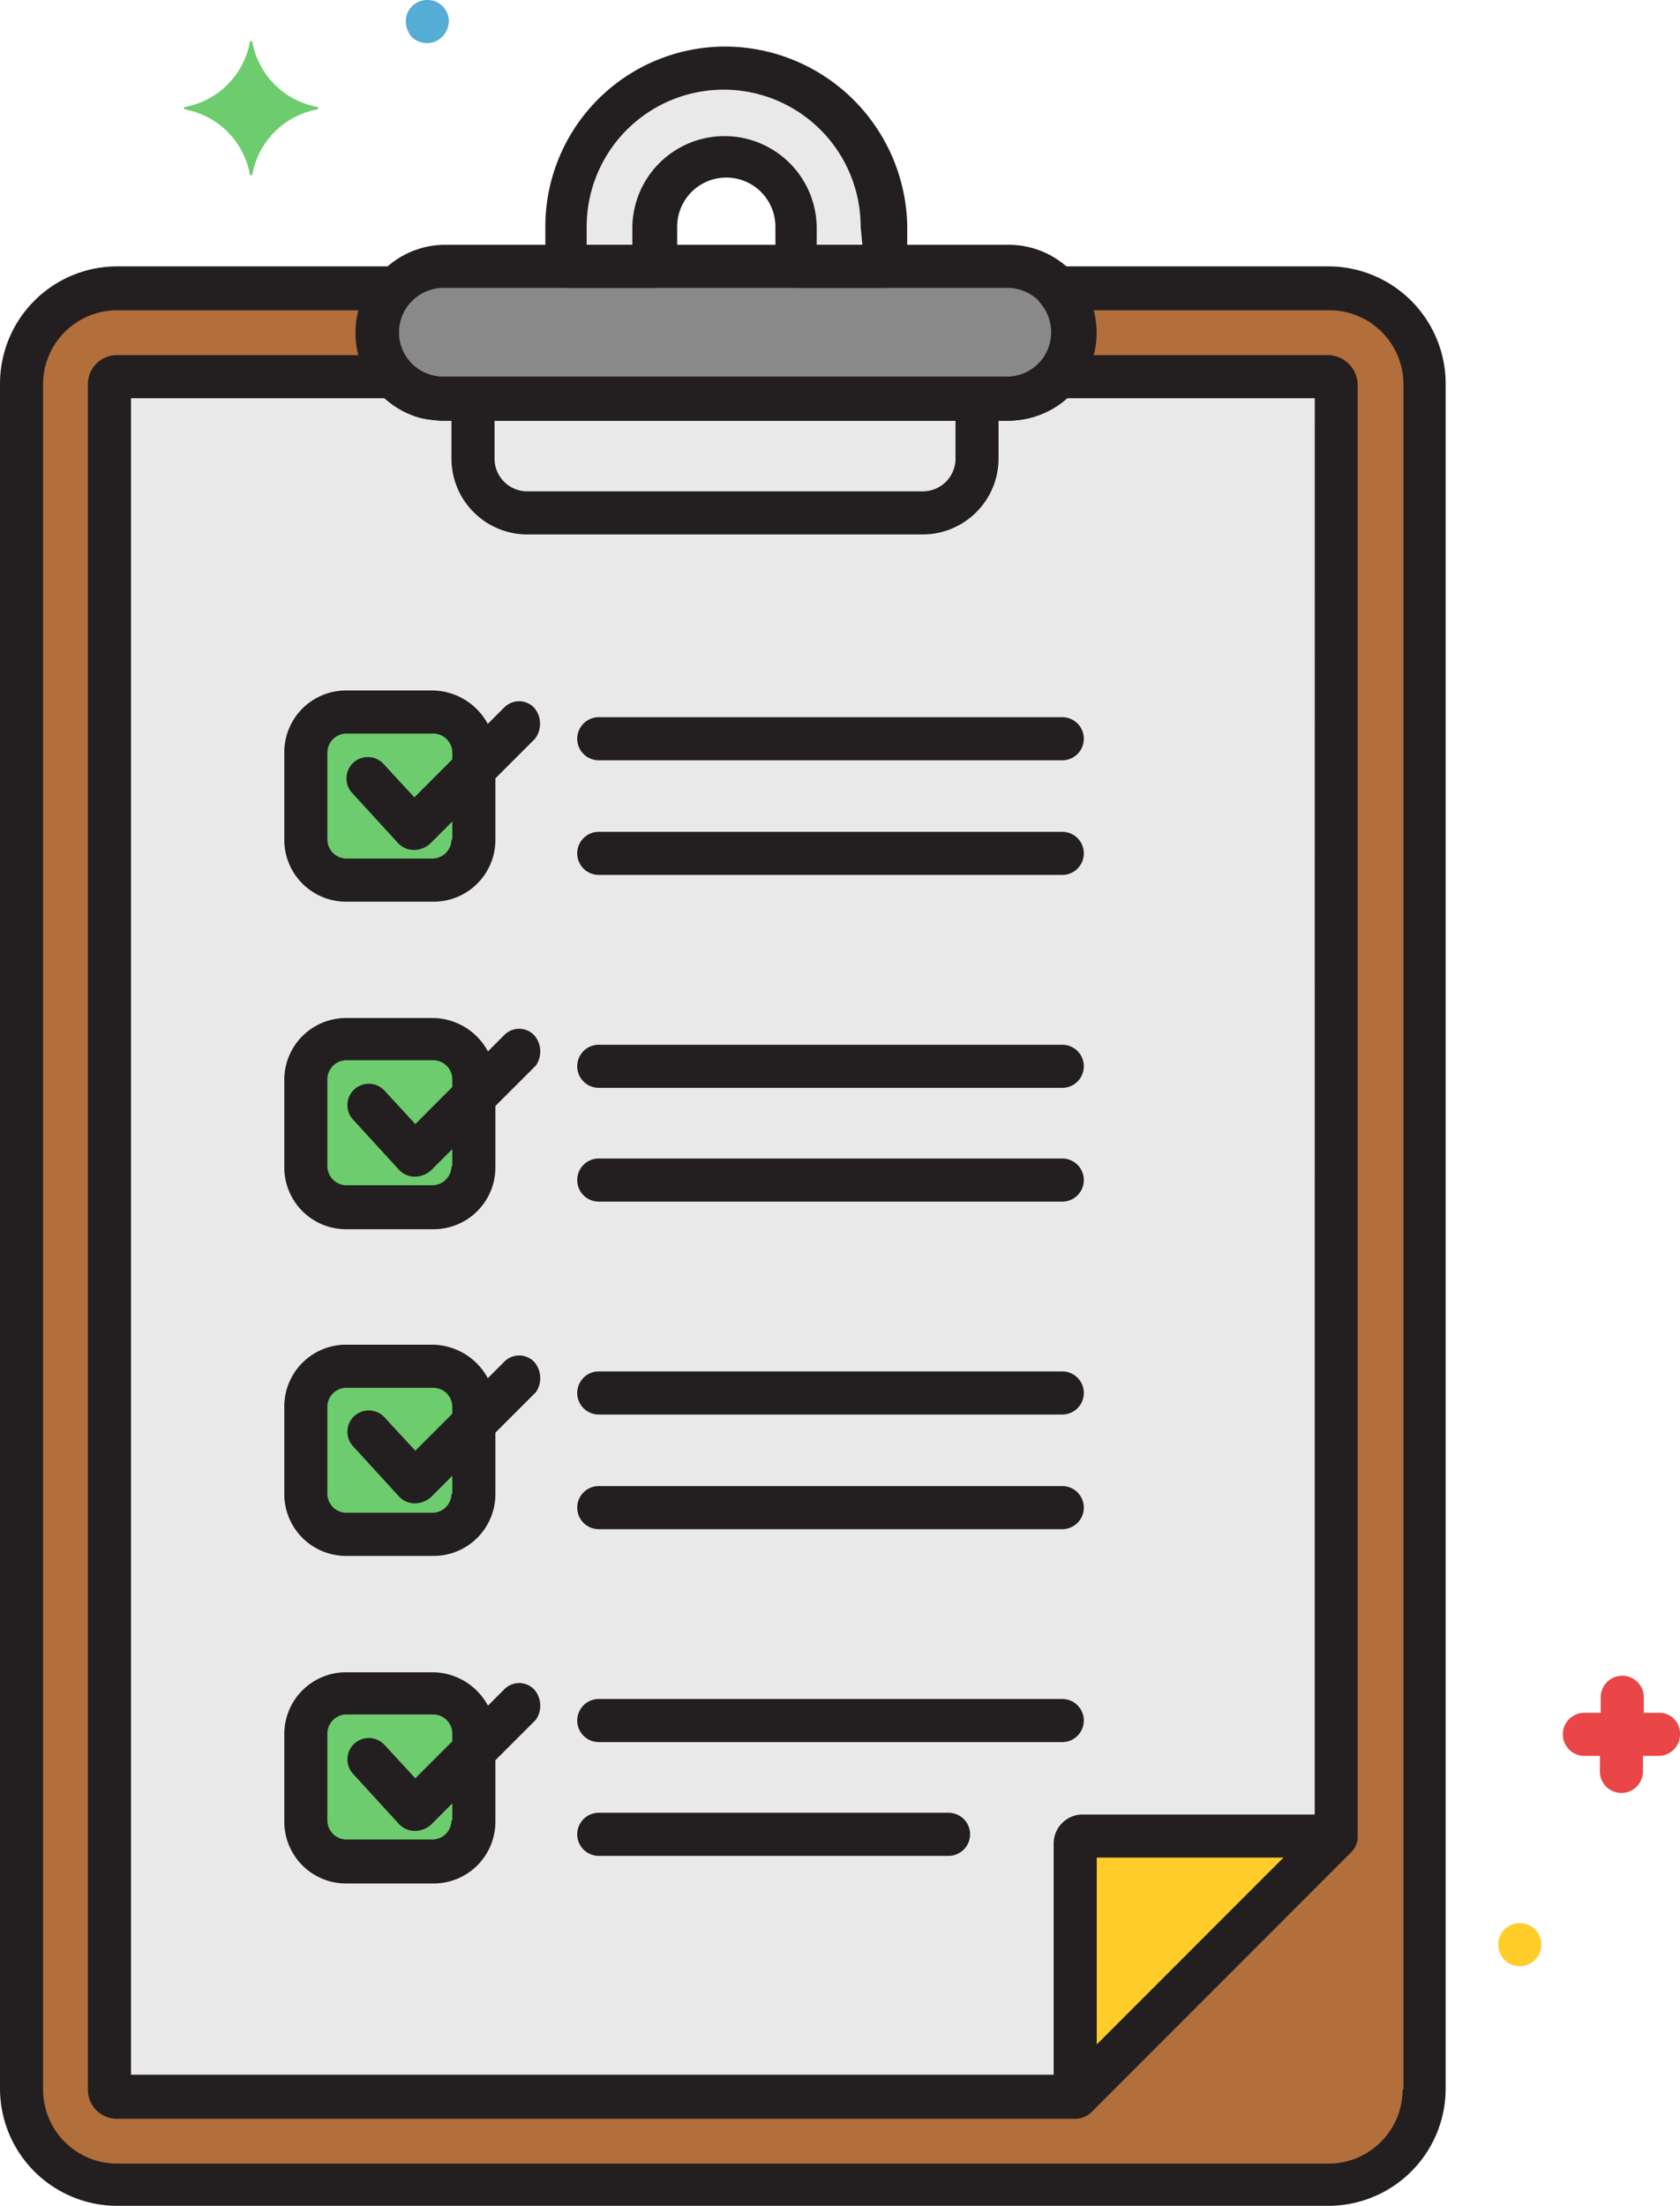 <svg id="Layer_47" xmlns="http://www.w3.org/2000/svg" width="58.492" height="76.759" viewBox="0 0 58.492 76.759">
  <path id="Path_732" data-name="Path 732" d="M92.1,33.4H82.625a2.321,2.321,0,0,1-.18,3.27,2.233,2.233,0,0,1-1.53.6H61.3a2.311,2.311,0,0,1-2.31-2.31,2.233,2.233,0,0,1,.6-1.53H49.93a3.341,3.341,0,0,0-3.33,3.33V96.091a3.341,3.341,0,0,0,3.33,3.33H92.1a3.341,3.341,0,0,0,3.33-3.33V36.76A3.348,3.348,0,0,0,92.1,33.4Z" transform="translate(-45.85 -23.381)" fill="#b26e3b"/>
  <path id="Path_733" data-name="Path 733" d="M99.244,43.7H89.765a2.346,2.346,0,0,1-1.71.78H68.438a2.195,2.195,0,0,1-1.71-.78H57.07c-.15,0-.24.12-.27.27V103.3c0,.15.12.24.27.27H90.425l9.089-9.089V43.97C99.484,43.82,99.394,43.7,99.244,43.7Z" transform="translate(-52.991 -30.592)" fill="#e9e9ea"/>
  <path id="Path_734" data-name="Path 734" d="M169.07,213c-.15,0-.24.12-.27.27v8.819L177.889,213Z" transform="translate(-131.395 -149.109)" fill="#ffcd29"/>
  <path id="Path_735" data-name="Path 735" d="M81.01,120.6h3.03a1.408,1.408,0,0,1,1.41,1.41v3.03a1.408,1.408,0,0,1-1.41,1.41H81.01a1.408,1.408,0,0,1-1.41-1.41v-3.03A1.408,1.408,0,0,1,81.01,120.6Z" transform="translate(-68.951 -84.425)" fill="#6dcc6d"/>
  <path id="Path_736" data-name="Path 736" d="M81.01,158.5h3.03a1.408,1.408,0,0,1,1.41,1.41v3.03a1.408,1.408,0,0,1-1.41,1.41H81.01a1.408,1.408,0,0,1-1.41-1.41v-3.03A1.408,1.408,0,0,1,81.01,158.5Z" transform="translate(-68.951 -110.957)" fill="#6dcc6d"/>
  <path id="Path_737" data-name="Path 737" d="M81.01,82.6h3.03a1.408,1.408,0,0,1,1.41,1.41v3.03a1.408,1.408,0,0,1-1.41,1.41H81.01a1.408,1.408,0,0,1-1.41-1.41V84.01A1.408,1.408,0,0,1,81.01,82.6Z" transform="translate(-68.951 -57.823)" fill="#6dcc6d"/>
  <path id="Path_738" data-name="Path 738" d="M81.01,196.5h3.03a1.408,1.408,0,0,1,1.41,1.41v3.03a1.408,1.408,0,0,1-1.41,1.41H81.01a1.408,1.408,0,0,1-1.41-1.41v-3.03A1.408,1.408,0,0,1,81.01,196.5Z" transform="translate(-68.951 -137.558)" fill="#6dcc6d"/>
  <path id="Path_739" data-name="Path 739" d="M115.419,7.9a5.524,5.524,0,0,0-5.519,5.519V14.8h3.09v-1.38a2.46,2.46,0,0,1,4.919,0V14.8H121v-1.38A5.615,5.615,0,0,0,115.419,7.9Z" transform="translate(-90.163 -5.53)" fill="#e9e9ea"/>
  <path id="Path_740" data-name="Path 740" d="M109.827,30.9H90.21a2.31,2.31,0,0,0,0,4.619h19.617a2.31,2.31,0,1,0,0-4.619Z" transform="translate(-74.762 -21.631)" fill="#898989"/>
  <path id="Path_741" data-name="Path 741" d="M176.929,210.95a.758.758,0,0,0-.69-.45H167.42a1.011,1.011,0,0,0-1.02,1.02v8.819a.743.743,0,0,0,.75.75.862.862,0,0,0,.54-.21l9.089-9.089A.946.946,0,0,0,176.929,210.95Zm-9.029,7.559V212h6.509Z" transform="translate(-129.715 -147.359)" fill="#231f20"/>
  <path id="Path_742" data-name="Path 742" d="M90.354,30.9H80.875a.743.743,0,0,0-.75.75.815.815,0,0,0,.18.51,1.56,1.56,0,0,1-.12,2.19,1.523,1.523,0,0,1-1.05.39H59.548a1.549,1.549,0,0,1-1.56-1.56,1.679,1.679,0,0,1,.39-1.05.753.753,0,0,0-.06-1.05.815.815,0,0,0-.51-.18H48.179A4.084,4.084,0,0,0,44.1,34.979V94.311a4.084,4.084,0,0,0,4.079,4.079H90.354a4.084,4.084,0,0,0,4.079-4.079v-59.3A4.09,4.09,0,0,0,90.354,30.9Zm2.58,63.441a2.579,2.579,0,0,1-2.58,2.58H48.179a2.579,2.579,0,0,1-2.58-2.58V35.009a2.579,2.579,0,0,1,2.58-2.58h8.4a3.071,3.071,0,0,0,2.16,3.749,3.664,3.664,0,0,0,.78.09H79.165a3.072,3.072,0,0,0,3.06-3.06,3.27,3.27,0,0,0-.09-.78h8.249a2.579,2.579,0,0,1,2.58,2.58V94.341Z" transform="translate(-44.1 -21.631)" fill="#231f20"/>
  <path id="Path_743" data-name="Path 743" d="M108.077,28.4H88.46a3.06,3.06,0,0,0,0,6.119h19.617a3.06,3.06,0,1,0,0-6.119Zm0,4.619H88.46a1.56,1.56,0,0,1,0-3.12h19.617a1.549,1.549,0,0,1,1.56,1.56,1.568,1.568,0,0,1-1.56,1.56Z" transform="translate(-73.012 -19.881)" fill="#231f20"/>
  <path id="Path_744" data-name="Path 744" d="M97.494,41.2H88.015a.82.82,0,0,0-.57.24,1.566,1.566,0,0,1-1.17.51H66.688a1.566,1.566,0,0,1-1.17-.51.82.82,0,0,0-.57-.24H55.32a1.011,1.011,0,0,0-1.02,1.02v59.332a1.011,1.011,0,0,0,1.02,1.02H88.675a.862.862,0,0,0,.54-.21L98.3,93.273a.723.723,0,0,0,.21-.54V42.22A1.051,1.051,0,0,0,97.494,41.2Zm-.48,51.2-8.639,8.639H55.8V42.7h8.849a3.181,3.181,0,0,0,2.01.78H86.306a2.913,2.913,0,0,0,2.01-.78h8.7Z" transform="translate(-51.24 -28.842)" fill="#231f20"/>
  <path id="Path_745" data-name="Path 745" d="M113.669,5.4a6.266,6.266,0,0,0-6.269,6.269v1.38a.743.743,0,0,0,.75.75h3.09a.743.743,0,0,0,.75-.75v-1.38a1.71,1.71,0,0,1,3.42,0h0v1.38a.743.743,0,0,0,.75.75h3.09a.743.743,0,0,0,.75-.75v-1.38A6.357,6.357,0,0,0,113.669,5.4Zm4.769,6.9h-1.59v-.63a3.21,3.21,0,0,0-6.419,0v.63h-1.59v-.63a4.769,4.769,0,1,1,9.539,0Z" transform="translate(-88.413 -3.78)" fill="#231f20"/>
  <path id="Path_746" data-name="Path 746" d="M114.8,43.8a.743.743,0,0,0-.75.75v2.07a1.139,1.139,0,0,1-1.14,1.14H99.14A1.139,1.139,0,0,1,98,46.62V44.55a.75.75,0,0,0-1.5,0v2.07a2.643,2.643,0,0,0,2.64,2.64h13.768a2.643,2.643,0,0,0,2.64-2.64V44.55A.743.743,0,0,0,114.8,43.8Z" transform="translate(-80.782 -30.662)" fill="#231f20"/>
  <path id="Path_747" data-name="Path 747" d="M127.988,121.2H111.85a.75.75,0,1,0,0,1.5h16.138a.75.75,0,1,0,0-1.5Z" transform="translate(-91.003 -84.845)" fill="#231f20"/>
  <path id="Path_748" data-name="Path 748" d="M127.988,134.4H111.85a.75.75,0,1,0,0,1.5h16.138a.75.75,0,1,0,0-1.5Z" transform="translate(-91.003 -94.086)" fill="#231f20"/>
  <path id="Path_749" data-name="Path 749" d="M127.988,159.1H111.85a.75.75,0,0,0,0,1.5h16.138a.75.75,0,1,0,0-1.5Z" transform="translate(-91.003 -111.377)" fill="#231f20"/>
  <path id="Path_750" data-name="Path 750" d="M127.988,172.4H111.85a.75.75,0,1,0,0,1.5h16.138a.75.75,0,1,0,0-1.5Z" transform="translate(-91.003 -120.687)" fill="#231f20"/>
  <path id="Path_751" data-name="Path 751" d="M127.988,197.1H111.85a.75.75,0,0,0,0,1.5h16.138a.75.75,0,1,0,0-1.5Z" transform="translate(-91.003 -137.978)" fill="#231f20"/>
  <path id="Path_752" data-name="Path 752" d="M124.028,210.3H111.85a.75.75,0,1,0,0,1.5h12.178a.75.75,0,1,0,0-1.5Z" transform="translate(-91.003 -147.219)" fill="#231f20"/>
  <path id="Path_753" data-name="Path 753" d="M82.259,118.1h-3a2.151,2.151,0,0,0-2.16,2.16v3.03a2.151,2.151,0,0,0,2.16,2.16h3.03a2.151,2.151,0,0,0,2.16-2.16v-3.03A2.2,2.2,0,0,0,82.259,118.1Zm.66,5.159a.666.666,0,0,1-.66.66h-3a.666.666,0,0,1-.66-.66v-3.03a.666.666,0,0,1,.66-.66h3.03a.666.666,0,0,1,.66.66v3.03Z" transform="translate(-67.201 -82.675)" fill="#231f20"/>
  <path id="Path_754" data-name="Path 754" d="M90.9,119.575a.725.725,0,0,0-1.05,0l-3.09,3.09-1.08-1.17a.744.744,0,0,0-1.11.99l1.62,1.77a.751.751,0,0,0,.54.24h.03a.862.862,0,0,0,.54-.21l3.659-3.659A.859.859,0,0,0,90.9,119.575Z" transform="translate(-72.3 -83.55)" fill="#231f20"/>
  <path id="Path_755" data-name="Path 755" d="M82.259,156h-3a2.151,2.151,0,0,0-2.16,2.16v3.03a2.151,2.151,0,0,0,2.16,2.16h3.03a2.151,2.151,0,0,0,2.16-2.16v-3.03A2.216,2.216,0,0,0,82.259,156Zm.66,5.189a.666.666,0,0,1-.66.66h-3a.666.666,0,0,1-.66-.66v-3.03a.666.666,0,0,1,.66-.66h3.03a.666.666,0,0,1,.66.66v3.03Z" transform="translate(-67.201 -109.207)" fill="#231f20"/>
  <path id="Path_756" data-name="Path 756" d="M90.9,157.475a.725.725,0,0,0-1.05,0l-3.09,3.09-1.08-1.17a.744.744,0,0,0-1.11.99l1.62,1.77a.751.751,0,0,0,.54.24h.03a.862.862,0,0,0,.54-.21l3.659-3.659A.861.861,0,0,0,90.9,157.475Z" transform="translate(-72.3 -110.082)" fill="#231f20"/>
  <path id="Path_757" data-name="Path 757" d="M127.988,83.2H111.85a.75.75,0,0,0,0,1.5h16.138a.75.75,0,0,0,0-1.5Z" transform="translate(-91.003 -58.243)" fill="#231f20"/>
  <path id="Path_758" data-name="Path 758" d="M127.988,96.5H111.85a.75.75,0,0,0,0,1.5h16.138a.75.75,0,0,0,0-1.5Z" transform="translate(-91.003 -67.554)" fill="#231f20"/>
  <path id="Path_759" data-name="Path 759" d="M82.259,80.1h-3a2.151,2.151,0,0,0-2.16,2.16v3.03a2.151,2.151,0,0,0,2.16,2.16h3.03a2.151,2.151,0,0,0,2.16-2.16V82.26A2.216,2.216,0,0,0,82.259,80.1Zm.66,5.189a.666.666,0,0,1-.66.66h-3a.666.666,0,0,1-.66-.66V82.26a.666.666,0,0,1,.66-.66h3.03a.666.666,0,0,1,.66.66v3.03Z" transform="translate(-67.201 -56.073)" fill="#231f20"/>
  <path id="Path_760" data-name="Path 760" d="M90.827,81.575a.725.725,0,0,0-1.05,0l-3.12,3.12-1.08-1.17a.744.744,0,0,0-1.11.99l1.62,1.77a.751.751,0,0,0,.54.24h.03a.862.862,0,0,0,.54-.21l3.659-3.659A.859.859,0,0,0,90.827,81.575Z" transform="translate(-72.23 -56.948)" fill="#231f20"/>
  <path id="Path_761" data-name="Path 761" d="M82.259,194h-3a2.151,2.151,0,0,0-2.16,2.16v3.03a2.151,2.151,0,0,0,2.16,2.16h3.03a2.151,2.151,0,0,0,2.16-2.16v-3.03A2.2,2.2,0,0,0,82.259,194Zm.66,5.159a.666.666,0,0,1-.66.66h-3a.666.666,0,0,1-.66-.66v-3.03a.666.666,0,0,1,.66-.66h3.03a.666.666,0,0,1,.66.66v3.03Z" transform="translate(-67.201 -135.808)" fill="#231f20"/>
  <path id="Path_762" data-name="Path 762" d="M90.9,195.475a.725.725,0,0,0-1.05,0l-3.09,3.09-1.08-1.17a.744.744,0,0,0-1.11.99l1.62,1.77a.751.751,0,0,0,.54.24h.03a.862.862,0,0,0,.54-.21l3.659-3.66A.859.859,0,0,0,90.9,195.475Z" transform="translate(-72.3 -136.683)" fill="#231f20"/>
  <path id="Path_763" data-name="Path 763" d="M91.95,0a.743.743,0,0,0-.75.75.862.862,0,0,0,.21.54.761.761,0,0,0,1.08-.03A.851.851,0,0,0,92.7.75.743.743,0,0,0,91.95,0Z" transform="translate(-77.072)" fill="#55acd5"/>
  <path id="Path_764" data-name="Path 764" d="M218.75,223.1a.75.75,0,1,0,.75.75A.743.743,0,0,0,218.75,223.1Z" transform="translate(-165.837 -156.179)" fill="#ffcd29"/>
  <path id="Path_765" data-name="Path 765" d="M70.09,7.051a2.812,2.812,0,0,1-2.25-2.25c0-.03-.03-.06-.06-.03a.029.029,0,0,0-.03.03,2.812,2.812,0,0,1-2.25,2.25c-.03,0-.06.03-.03.06a.029.029,0,0,0,.03.03,2.812,2.812,0,0,1,2.25,2.25c0,.03.03.06.06.03a.029.029,0,0,0,.03-.03,2.812,2.812,0,0,1,2.25-2.25c.03,0,.06-.03.03-.06C70.12,7.051,70.12,7.051,70.09,7.051Z" transform="translate(-59.052 -3.331)" fill="#6dcc6d"/>
  <path id="Path_766" data-name="Path 766" d="M228.86,195.69h-.54v-.54a.75.75,0,0,0-1.5,0v.54h-.57a.75.75,0,1,0,0,1.5h.54v.54a.75.75,0,1,0,1.5,0v-.54h.54a.743.743,0,0,0,.75-.75A.718.718,0,0,0,228.86,195.69Z" transform="translate(-171.088 -136.088)" fill="#ea4647"/>
</svg>
